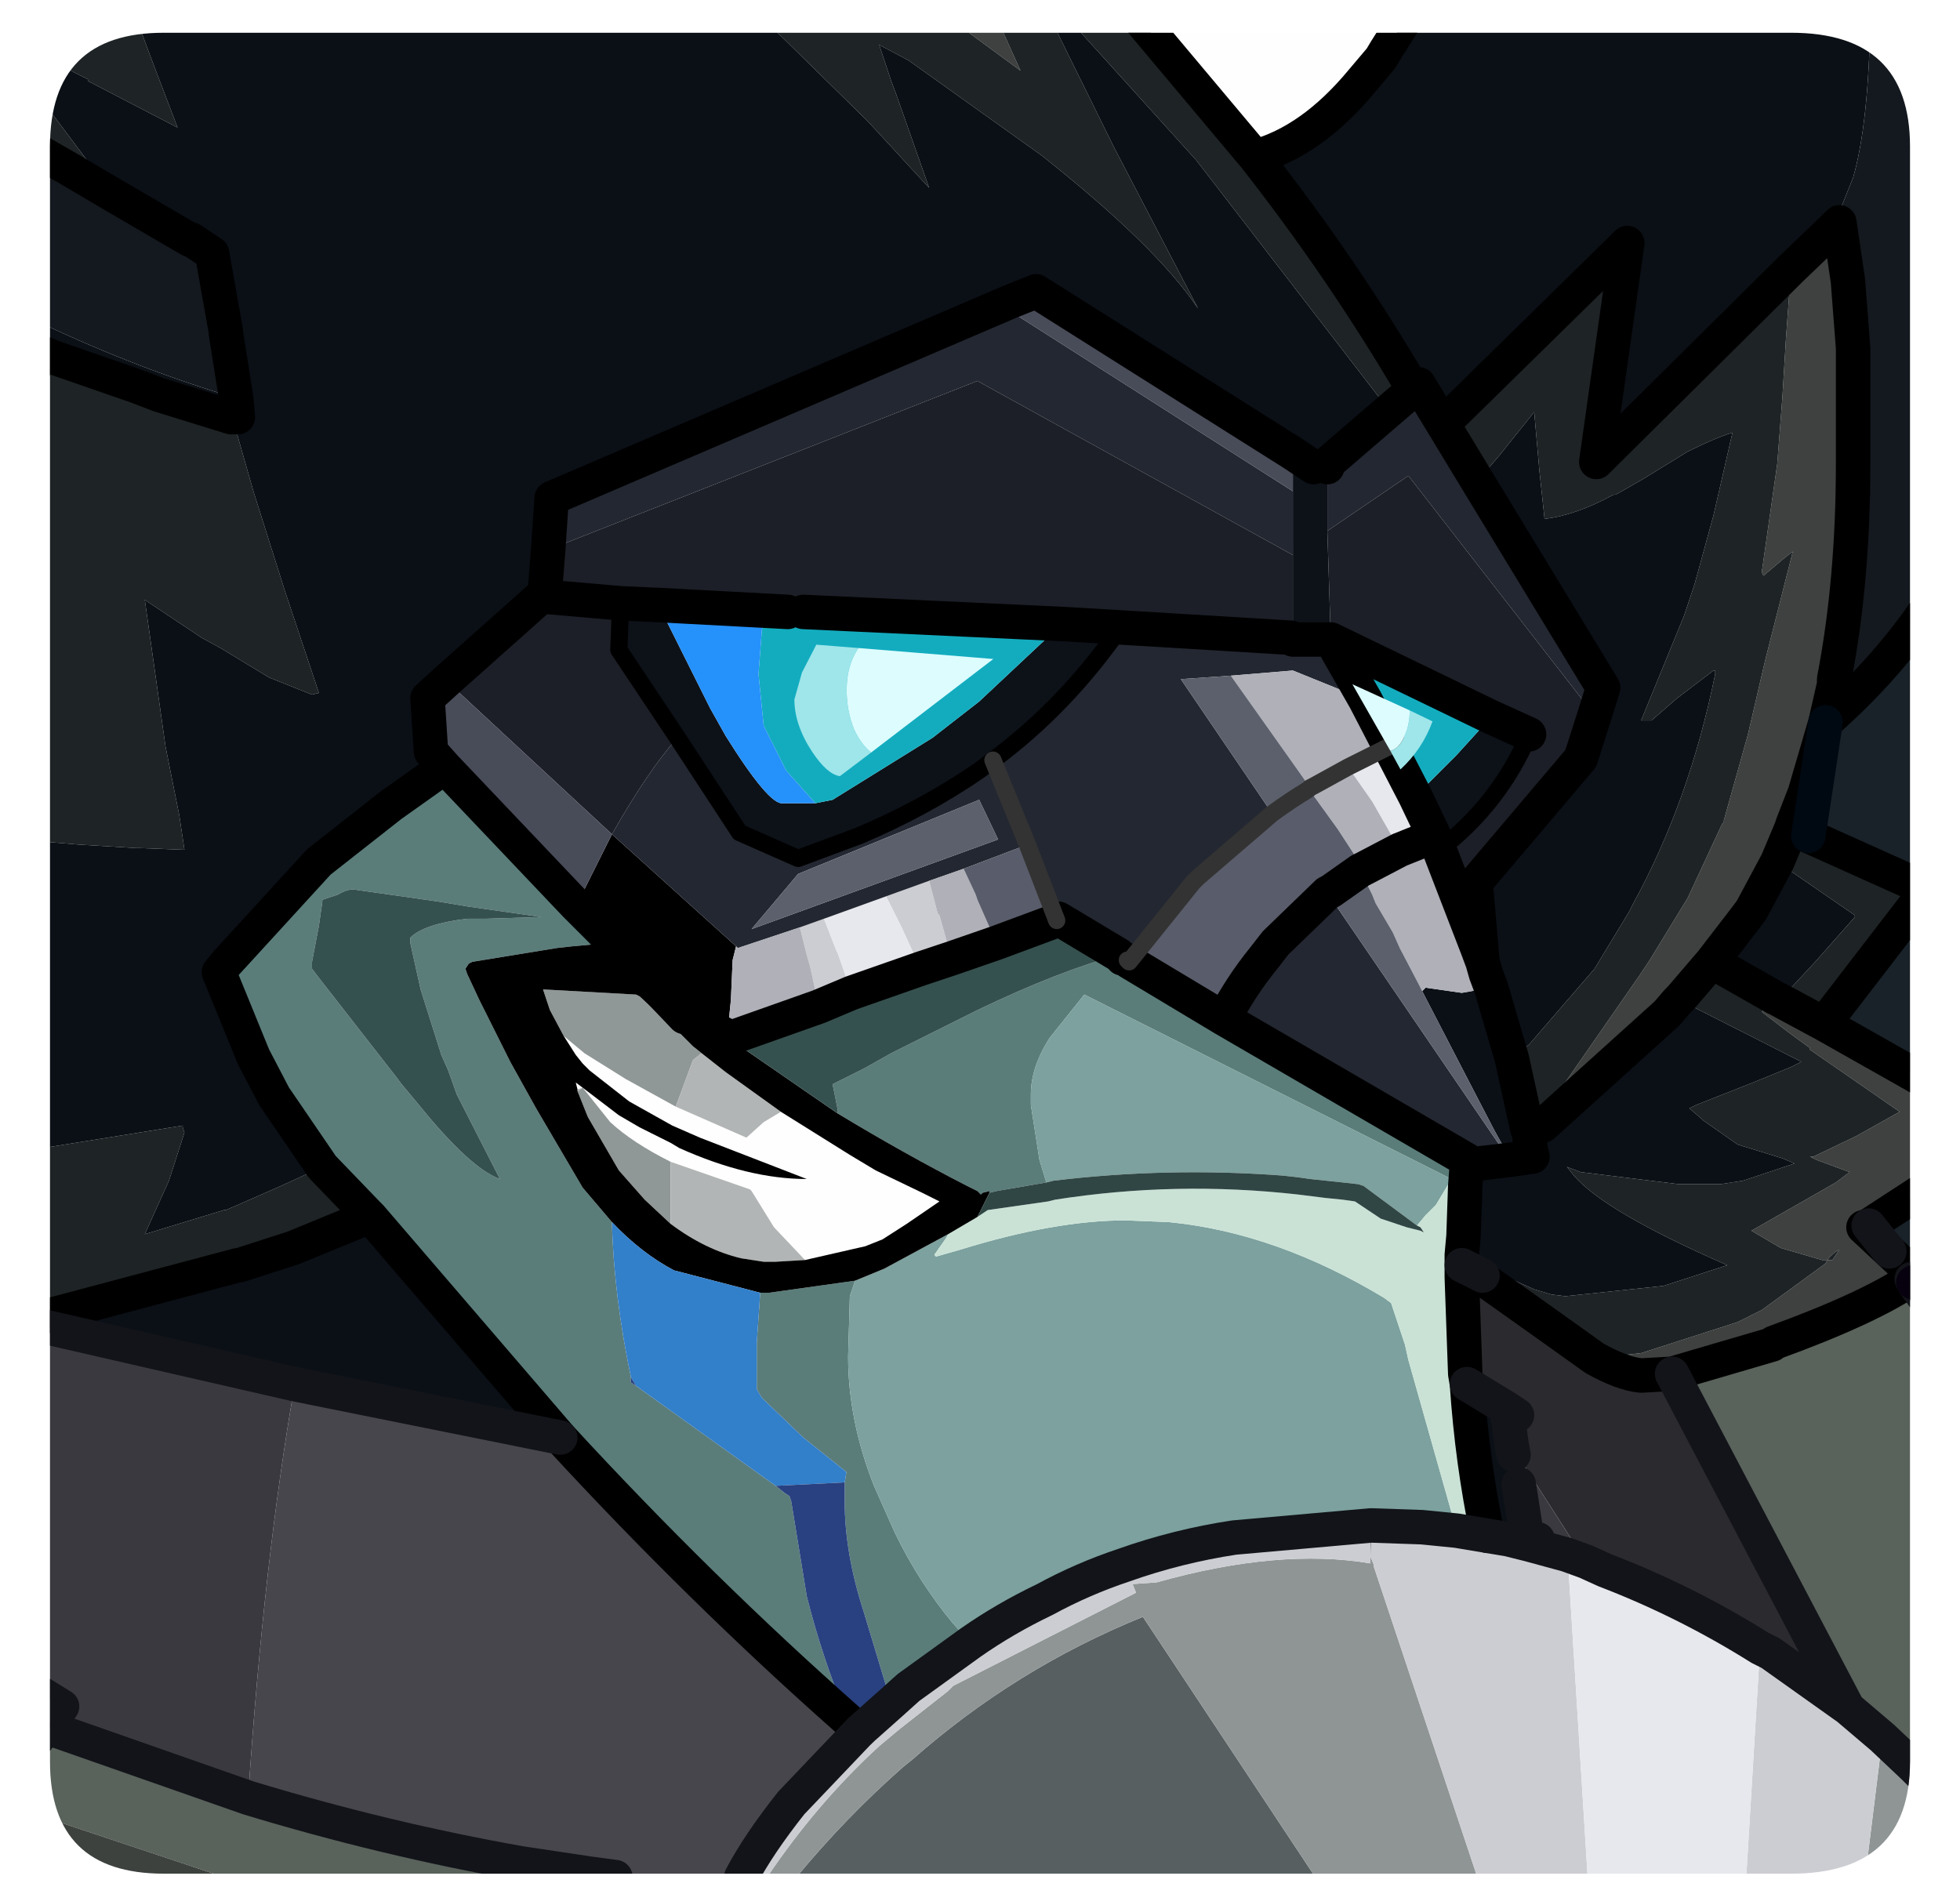 <?xml version="1.0" encoding="UTF-8" standalone="no"?>
<svg xmlns:ffdec="https://www.free-decompiler.com/flash" xmlns:xlink="http://www.w3.org/1999/xlink" ffdec:objectType="frame" height="54.95px" width="56.85px" xmlns="http://www.w3.org/2000/svg">
  <g transform="matrix(1.0, 0.0, 0.0, 1.0, 1.45, 0.95)">
    <clipPath id="clipPath0" transform="matrix(1.0, 0.0, 0.0, 1.0, 0.0, 0.0)">
      <path d="M50.5 0.0 Q53.95 0.0 53.95 3.3 L53.95 50.15 Q53.95 53.4 50.5 53.4 L3.3 53.4 Q0.0 53.4 0.0 50.15 L0.0 3.3 Q0.0 0.0 3.3 0.0 L50.5 0.0" fill="#000000" fill-rule="evenodd" stroke="none"/>
    </clipPath>
    <g clip-path="url(#clipPath0)">
      <use ffdec:characterId="2" height="54.95" transform="matrix(1.0, 0.0, 0.0, 1.0, -1.45, -0.95)" width="56.85" xlink:href="#shape1"/>
      <filter id="filter0">
        <feColorMatrix in="SourceGraphic" result="filterResult0" type="matrix" values="0 0 0 0 0.4,0 0 0 0 1.0,0 0 0 0 1.0,0 0 0 1 0"/>
        <feConvolveMatrix divisor="64.0" in="filterResult0" kernelMatrix="1 1 1 1 1 1 1 1 1 1 1 1 1 1 1 1 1 1 1 1 1 1 1 1 1 1 1 1 1 1 1 1 1 1 1 1 1 1 1 1 1 1 1 1 1 1 1 1 1 1 1 1 1 1 1 1 1 1 1 1 1 1 1 1" order="8 8" result="filterResult1"/>
        <feComposite in="SourceGraphic" in2="filterResult1" operator="over" result="filterResult2"/>
      </filter>
      <use ffdec:characterId="4" filter="url(#filter0)" height="7.8" transform="matrix(-0.489, 0.0, 0.0, 0.489, 40.1, 17.75)" width="37.85" xlink:href="#sprite0"/>
    </g>
    <use ffdec:characterId="5" height="53.4" transform="matrix(1.0, 0.0, 0.0, 1.0, 0.0, 0.0)" width="53.95" xlink:href="#shape3"/>
  </g>
  <defs>
    <g id="shape1" transform="matrix(1.0, 0.0, 0.0, 1.0, 1.45, 0.95)">
      <path d="M5.4 10.6 L5.45 11.15 5.25 11.15 3.15 10.5 2.5 10.25 0.05 9.4 -0.4 9.2 -0.7 11.4 -0.5 16.75 -0.95 16.6 -0.95 8.1 -0.2 8.45 Q2.55 9.75 5.4 10.6 M39.55 10.35 Q37.5 6.85 34.95 3.6 36.6 3.15 38.05 1.4 L38.6 0.75 38.75 0.5 39.35 -0.45 52.8 -0.45 Q52.75 2.65 52.3 4.2 L51.7 5.7 50.5 6.85 44.85 12.45 45.75 6.1 40.4 11.35 39.7 10.2 39.55 10.35" fill="#0b1016" fill-rule="evenodd" stroke="none"/>
      <path d="M54.9 37.4 L54.9 51.15 54.05 50.3 53.15 49.45 52.15 48.6 47.05 38.9 49.95 38.05 50.0 38.0 Q52.75 37.0 54.0 36.15 L54.05 36.25 54.8 37.3 54.9 37.4 M15.75 53.5 L5.05 53.5 -0.95 51.5 -0.95 50.25 -0.95 47.75 0.35 48.55 -0.1 49.15 5.75 51.2 Q9.7 52.4 13.65 53.1 L15.65 53.4 15.75 53.5 M53.35 35.35 L52.6 34.65 52.75 34.6 53.35 35.35 M-0.1 49.15 L-0.95 50.25 -0.1 49.15" fill="#59625b" fill-rule="evenodd" stroke="none"/>
      <path d="M36.7 53.5 L21.65 53.5 Q23.1 51.75 24.75 50.3 L25.0 50.1 Q28.0 47.45 31.7 45.95 L36.7 53.5 M42.6 42.1 L42.8 42.55 43.15 43.7 42.85 43.7 42.6 42.1" fill="#575f61" fill-rule="evenodd" stroke="none"/>
      <path d="M54.9 51.15 L54.9 53.5 52.65 53.5 53.15 49.45 54.05 50.3 54.9 51.15 M41.4 53.5 L36.7 53.5 31.7 45.95 Q28.0 47.45 25.0 50.1 L24.75 50.3 Q23.1 51.75 21.65 53.5 L20.8 53.5 Q22.25 51.35 24.05 49.7 L24.65 49.2 26.05 48.1 26.2 47.95 31.5 45.25 31.4 45.0 32.1 44.95 Q35.65 43.95 38.3 44.4 L38.3 44.2 38.4 44.45 38.4 44.5 41.4 53.5" fill="#909696" fill-rule="evenodd" stroke="none"/>
      <path d="M52.65 53.5 L49.2 53.5 49.6 46.85 49.9 47.0 52.15 48.6 53.15 49.45 52.65 53.5 M44.6 53.5 L41.4 53.5 38.4 44.5 38.4 44.45 38.3 44.2 38.35 43.3 39.8 43.35 40.8 43.45 41.7 43.6 42.3 43.7 42.9 43.85 44.0 44.15 44.55 44.35 45.1 44.6 44.05 44.65 44.6 53.5 M20.8 53.5 L20.05 53.5 Q20.55 52.55 21.5 51.35 L23.5 49.25 24.4 48.45 24.9 48.0 26.7 46.7 Q27.7 46.0 28.85 45.45 29.95 44.85 31.15 44.45 32.7 43.9 34.35 43.65 L38.3 43.3 38.3 44.2 38.3 44.4 Q35.65 43.95 32.1 44.95 L31.4 45.0 31.5 45.25 26.2 47.95 26.05 48.1 24.65 49.2 24.05 49.7 Q22.25 51.35 20.8 53.5 M25.5 24.6 L25.75 25.55 25.8 25.6 26.15 26.85 25.25 27.15 24.7 25.95 24.25 25.05 25.5 24.6 M21.75 25.95 L22.45 25.7 22.8 26.6 22.85 26.7 23.25 27.85 22.3 28.25 22.05 27.1 21.95 26.75 21.75 25.95" fill="#cdced3" fill-rule="evenodd" stroke="none"/>
      <path d="M49.2 53.5 L44.6 53.5 44.05 44.65 45.1 44.6 Q47.45 45.5 49.6 46.85 L49.2 53.5 M39.6 22.15 L40.15 23.3 39.15 23.7 38.35 22.3 37.65 21.3 38.85 20.7 39.6 22.15 M22.45 25.7 L24.25 25.05 24.7 25.95 25.25 27.15 23.25 27.85 22.85 26.7 22.8 26.6 22.45 25.7" fill="#e8e9ee" fill-rule="evenodd" stroke="none"/>
      <path d="M16.4 53.5 L15.75 53.5 15.65 53.4 16.4 53.5 M5.05 53.5 L-0.95 53.5 -0.95 51.5 5.05 53.5 M41.7 35.85 L41.55 36.05 40.95 35.75 40.95 35.45 41.7 35.85 M42.15 32.3 L42.25 32.6 42.1 32.35 42.15 32.3" fill="#3d423e" fill-rule="evenodd" stroke="none"/>
      <path d="M38.35 43.3 L38.3 44.2 38.3 43.3 38.35 43.3" fill="#7d8586" fill-rule="evenodd" stroke="none"/>
      <path d="M1.65 4.6 L4.05 6.0 4.1 6.0 4.55 6.3 4.7 6.4 5.1 8.65 5.1 8.7 5.4 10.6 Q2.55 9.75 -0.2 8.45 L-0.95 8.1 -0.95 3.05 -0.75 3.2 -0.15 3.55 0.55 3.95 1.65 4.6 M52.8 -0.45 L54.9 -0.45 54.9 16.0 Q53.55 18.2 51.5 20.0 L51.75 18.9 51.75 18.75 Q52.3 15.9 52.3 12.5 L52.3 11.85 52.3 9.15 52.15 7.2 51.9 5.5 51.7 5.7 52.3 4.2 Q52.75 2.65 52.8 -0.45" fill="#14191f" fill-rule="evenodd" stroke="none"/>
      <path d="M27.45 -0.45 L28.15 1.1 26.45 -0.15 26.2 -0.3 26.05 -0.45 27.45 -0.45 M23.15 -0.45 L23.15 -0.25 23.15 -0.15 23.0 -0.2 22.8 -0.45 23.15 -0.45 M51.7 5.7 L51.9 5.5 52.15 7.2 52.3 9.15 52.3 11.85 52.3 12.5 Q52.3 15.9 51.75 18.75 L51.75 18.9 51.5 20.0 50.9 22.05 50.55 22.95 50.5 23.1 50.1 24.05 49.35 25.45 49.2 25.65 48.2 26.95 47.3 28.0 47.25 28.05 47.2 28.1 46.9 28.45 43.3 31.7 43.15 31.6 46.1 27.35 46.4 26.9 47.5 25.1 48.5 22.95 48.55 22.9 48.55 22.85 49.25 20.35 49.75 18.2 50.55 15.05 50.35 15.2 49.7 15.75 49.65 15.65 50.1 12.5 50.25 10.55 50.35 8.9 50.5 6.85 51.7 5.7 M54.9 30.7 L54.9 33.2 52.75 34.6 52.6 34.65 53.35 35.35 54.1 36.05 54.0 36.15 Q52.75 37.0 50.0 38.0 L49.95 38.05 47.05 38.9 46.15 38.95 Q45.6 38.9 44.8 38.45 L46.15 38.3 48.95 37.4 49.65 37.05 51.5 35.7 51.55 35.6 51.7 35.6 51.9 35.3 Q51.7 35.4 51.55 35.6 L51.4 35.6 50.2 35.25 49.35 34.75 51.8 33.35 52.2 33.05 51.25 32.7 51.05 32.6 51.15 32.6 52.4 32.0 53.65 31.3 51.05 29.5 51.05 29.45 50.5 29.05 49.65 28.4 50.05 28.0 50.15 28.05 51.45 28.75 54.9 30.7" fill="#3e413f" fill-rule="evenodd" stroke="none"/>
      <path d="M2.5 -0.45 L2.55 -0.3 2.9 0.65 3.7 2.75 1.1 1.4 1.1 1.35 0.7 1.15 0.2 0.85 -0.35 0.5 -0.95 0.15 -0.95 -0.45 2.5 -0.45 M-0.95 0.6 L-0.7 1.1 -0.3 1.65 -0.2 1.95 -0.05 2.15 -0.05 2.2 1.0 3.6 1.65 4.4 1.65 4.6 0.55 3.95 -0.15 3.55 -0.75 3.2 -0.95 3.05 -0.95 0.6 M5.3 11.2 L5.9 13.3 6.8 16.15 7.8 19.15 7.6 19.2 6.35 18.7 4.95 17.85 4.4 17.55 2.75 16.45 3.35 20.7 3.75 22.7 3.9 23.7 2.6 23.65 2.5 23.65 0.85 23.55 -0.95 23.4 -0.95 16.6 -0.5 16.75 -0.7 11.4 -0.4 9.2 0.05 9.4 2.5 10.25 3.15 10.5 5.25 11.15 5.3 11.2 M20.7 -0.45 L22.8 -0.45 23.0 -0.2 23.15 -0.15 23.15 -0.25 23.15 -0.45 26.05 -0.45 26.2 -0.3 26.45 -0.15 28.15 1.1 27.45 -0.45 29.0 -0.45 30.85 3.3 33.3 8.0 Q32.1 6.2 28.75 3.55 L25.25 1.05 24.9 0.8 24.05 0.35 24.4 1.4 24.55 1.8 25.5 4.5 23.75 2.6 23.6 2.45 20.75 -0.35 20.7 -0.45 M29.5 -0.45 L31.55 -0.45 34.95 3.6 Q37.5 6.85 39.55 10.35 L38.8 10.9 33.25 3.7 29.5 -0.45 M-0.95 37.45 L-0.95 36.4 -0.6 35.3 -0.85 35.35 -0.95 35.4 -0.95 32.5 -0.5 32.4 3.85 31.7 3.85 31.75 3.9 31.9 3.45 33.3 2.75 34.85 5.05 34.15 5.1 34.15 5.45 34.0 6.7 33.45 7.9 32.9 9.2 34.25 9.0 34.45 7.05 35.25 5.5 35.75 5.45 35.75 -0.75 37.4 -0.95 37.45 M50.5 6.85 L50.35 8.9 50.25 10.55 50.1 12.5 49.65 15.65 49.7 15.75 50.35 15.2 50.55 15.05 49.75 18.2 49.25 20.35 48.55 22.85 48.55 22.9 48.5 22.95 47.5 25.1 46.4 26.9 46.1 27.35 43.15 31.6 43.3 31.7 42.85 31.8 42.4 29.75 42.9 29.35 44.8 27.15 45.8 25.5 45.9 25.3 Q47.55 22.3 48.3 18.6 L48.3 18.5 48.25 18.5 47.2 19.3 46.45 19.95 46.15 19.95 47.4 16.9 47.7 16.0 48.25 14.0 48.8 11.6 Q48.3 11.75 47.5 12.15 L46.2 12.95 45.5 13.35 45.4 13.4 45.35 13.4 Q44.25 14.0 43.35 14.1 L43.2 12.7 43.05 11.0 42.05 12.25 41.75 12.6 41.4 13.0 40.4 11.35 45.75 6.1 44.85 12.45 50.5 6.85 M47.25 28.05 L47.3 28.0 48.2 26.95 50.05 28.0 49.65 28.4 50.5 29.05 51.05 29.45 51.05 29.5 53.65 31.3 52.4 32.0 51.15 32.6 51.05 32.6 51.25 32.7 52.2 33.05 51.8 33.35 49.35 34.75 50.2 35.25 51.4 35.6 51.55 35.6 Q51.7 35.4 51.9 35.3 L51.7 35.6 51.55 35.6 51.5 35.7 49.65 37.05 48.95 37.4 46.15 38.3 44.8 38.45 43.4 37.45 41.5 36.1 41.55 36.05 41.7 35.85 43.05 36.45 43.55 36.6 43.95 36.65 46.8 36.35 48.65 35.75 Q45.1 34.2 44.2 33.15 L44.0 32.9 44.4 33.05 47.25 33.4 48.45 33.4 49.1 33.3 50.6 32.8 50.25 32.65 48.95 32.25 47.95 31.55 47.9 31.5 47.55 31.2 47.75 31.1 49.4 30.45 50.5 30.0 50.8 29.85 47.25 28.05 M50.1 24.05 L50.5 23.1 51.0 23.3 54.45 24.85 51.45 28.75 50.15 28.05 50.55 27.65 51.2 26.95 52.35 25.65 52.35 25.6 50.1 24.05" fill="#1e2325" fill-rule="evenodd" stroke="none"/>
      <path d="M-0.95 0.15 L-0.35 0.5 0.2 0.85 0.7 1.15 1.1 1.35 1.1 1.4 3.7 2.75 2.9 0.65 2.55 -0.3 2.5 -0.45 20.7 -0.45 20.75 -0.35 23.6 2.45 23.75 2.6 25.5 4.5 24.55 1.8 24.4 1.4 24.05 0.35 24.9 0.8 25.25 1.05 28.75 3.55 Q32.1 6.2 33.3 8.0 L30.85 3.3 29.0 -0.45 29.5 -0.45 33.25 3.7 38.8 10.9 38.85 10.95 37.05 12.5 36.05 12.2 28.6 7.5 27.85 7.8 14.55 13.5 14.45 15.0 14.35 16.25 14.25 16.35 11.5 18.8 10.95 19.3 11.05 20.85 11.45 21.3 9.9 22.4 7.8 24.05 5.1 27.0 4.9 27.25 5.9 29.7 6.5 30.85 7.9 32.9 6.7 33.45 5.45 34.0 5.1 34.15 5.05 34.15 2.75 34.85 3.45 33.3 3.9 31.9 3.85 31.75 3.85 31.7 -0.5 32.4 -0.95 32.5 -0.95 25.1 -0.95 23.4 0.85 23.55 2.5 23.65 2.6 23.65 3.9 23.7 3.75 22.7 3.35 20.7 2.75 16.45 4.4 17.55 4.95 17.85 6.35 18.7 7.6 19.2 7.8 19.15 6.8 16.15 5.9 13.3 5.3 11.2 5.45 11.15 5.4 10.6 5.1 8.7 5.1 8.65 4.7 6.4 4.55 6.3 4.1 6.0 4.05 6.0 1.65 4.6 1.65 4.4 1.0 3.6 -0.05 2.2 -0.05 2.15 -0.2 1.95 -0.3 1.65 -0.7 1.1 -0.95 0.6 -0.95 0.15 M-0.6 26.05 L-0.95 25.1 -0.6 26.05 M-0.95 36.4 L-0.95 35.4 -0.85 35.35 -0.6 35.3 -0.95 36.4 M43.3 31.7 L46.9 28.45 47.2 28.1 47.25 28.05 50.8 29.85 50.5 30.0 49.4 30.45 47.75 31.1 47.55 31.2 47.9 31.5 47.95 31.55 48.95 32.25 50.25 32.65 50.6 32.8 49.1 33.3 48.45 33.4 47.25 33.4 44.4 33.05 44.0 32.9 44.2 33.15 Q45.1 34.2 48.65 35.75 L46.8 36.35 43.95 36.65 43.55 36.6 43.05 36.45 41.7 35.85 40.95 35.45 41.0 34.9 41.05 33.45 41.1 32.8 41.1 32.75 41.45 32.8 42.3 32.7 42.25 32.6 42.15 32.3 41.9 31.85 41.25 30.6 39.8 27.8 39.9 27.7 40.95 27.85 41.8 27.7 42.4 29.75 42.85 31.8 43.3 31.7 M48.2 26.95 L49.2 25.65 49.35 25.45 50.1 24.05 52.35 25.6 52.35 25.65 51.2 26.95 50.55 27.65 50.15 28.05 50.05 28.0 48.2 26.95 M41.4 13.0 L41.75 12.6 42.05 12.25 43.05 11.0 43.2 12.7 43.35 14.1 Q44.25 14.0 45.35 13.4 L45.4 13.4 45.5 13.35 46.2 12.95 47.5 12.15 Q48.3 11.75 48.8 11.6 L48.25 14.0 47.7 16.0 47.4 16.9 46.15 19.95 46.45 19.95 47.2 19.3 48.25 18.5 48.3 18.5 48.3 18.6 Q47.55 22.3 45.9 25.3 L45.8 25.5 44.8 27.15 42.9 29.35 42.4 29.75 41.8 27.7 41.65 27.3 41.55 26.95 41.35 24.65 44.4 21.05 44.8 19.8 45.05 19.0 41.4 13.0 M42.85 31.8 L42.9 31.9 42.95 32.4 43.0 32.6 42.3 32.7 43.0 32.6 42.95 32.4 42.9 31.9 42.85 31.8 M41.35 39.35 L42.25 39.9 42.4 41.0 42.45 41.25 42.6 42.1 42.85 43.7 42.7 43.7 42.3 43.7 41.7 43.6 Q41.25 41.45 41.1 39.2 L41.35 39.35 M9.2 34.25 L9.3 34.35 14.8 40.75 7.1 39.2 -0.75 37.4 5.45 35.75 5.5 35.75 7.05 35.25 9.0 34.45 9.2 34.25" fill="#0b1017" fill-rule="evenodd" stroke="none"/>
      <path d="M51.5 20.0 Q53.55 18.2 54.9 16.0 L54.9 30.7 51.45 28.75 54.45 24.85 51.0 23.3 51.5 20.0 M54.9 33.2 L54.9 37.4 54.8 37.3 54.05 36.25 54.0 36.15 54.1 36.05 53.35 35.35 52.75 34.6 54.9 33.2 M54.8 37.3 L54.7 36.5 54.05 36.25 54.7 36.5 54.8 37.3" fill="#192229" fill-rule="evenodd" stroke="none"/>
      <path d="M50.5 23.1 L50.55 22.95 50.9 22.05 51.5 20.0 51.0 23.3 50.5 23.1" fill="#27f0e0" fill-rule="evenodd" stroke="none"/>
      <path d="M14.9 29.1 L15.5 29.6 16.7 30.35 18.15 31.15 20.2 32.05 20.7 31.6 21.2 31.3 23.2 32.55 23.95 33.0 25.3 33.65 25.8 33.9 24.85 34.55 24.15 35.0 23.65 35.2 21.9 35.6 21.0 34.65 20.35 33.6 20.3 33.55 18.0 32.75 Q16.9 32.2 16.25 31.6 L15.45 30.6 16.5 31.4 17.1 31.75 18.0 32.2 18.25 32.35 Q20.25 33.25 21.95 33.25 L18.85 32.05 18.05 31.7 16.8 31.0 15.65 30.1 15.45 29.9 15.25 29.65 14.9 29.1 M15.3 30.65 L15.25 30.45 15.45 30.6 15.3 30.65" fill="#ffffff" fill-rule="evenodd" stroke="none"/>
      <path d="M31.0 26.75 L31.1 26.85 31.25 26.9 31.3 26.95 34.05 28.6 41.1 32.7 41.1 32.75 41.1 32.8 41.05 33.45 40.65 33.25 30.0 27.9 29.0 29.15 Q28.45 30.0 28.45 30.8 L28.45 30.95 28.45 31.1 28.7 32.7 28.9 33.35 27.45 33.6 27.25 33.65 27.25 33.6 27.05 33.65 27.0 33.7 26.9 33.6 26.6 33.45 Q24.75 32.5 22.85 31.35 L22.85 31.25 22.7 30.5 23.6 30.05 24.4 29.6 24.5 29.55 26.9 28.35 Q29.3 27.2 31.0 26.75 M7.9 32.9 L6.5 30.85 5.9 29.7 4.9 27.25 5.1 27.0 7.8 24.05 9.9 22.4 11.45 21.3 15.25 25.3 16.3 26.35 16.25 26.4 15.15 26.5 14.7 26.55 12.25 26.95 12.15 27.0 12.05 27.15 12.1 27.3 12.45 28.05 13.35 29.85 14.1 31.2 15.45 33.5 16.3 34.5 Q16.35 36.6 16.85 39.0 L16.85 39.15 17.0 39.25 20.35 41.65 21.05 42.15 21.3 42.35 21.45 42.45 21.5 42.6 21.95 45.35 Q22.4 47.15 23.15 48.95 18.85 45.15 14.8 40.75 L9.3 34.35 9.2 34.25 7.9 32.9 M12.65 25.7 L14.25 25.65 12.15 25.35 11.25 25.2 8.8 24.85 Q8.6 24.85 8.35 25.0 L7.9 25.15 7.9 25.2 7.8 25.9 7.6 26.95 7.6 27.15 7.75 27.35 10.05 30.3 10.2 30.5 10.7 31.1 Q12.2 32.95 13.05 33.25 L11.8 30.8 11.55 30.1 11.35 29.65 10.75 27.75 10.45 26.4 10.45 26.25 Q10.85 25.85 12.1 25.7 L12.65 25.7 M23.35 36.2 L23.2 36.65 23.15 38.4 Q23.15 40.25 23.9 42.15 L24.5 43.5 Q25.2 44.95 26.2 46.15 L26.7 46.7 24.9 48.0 24.4 48.45 23.6 45.8 Q23.05 44.1 23.05 42.6 L23.05 42.05 23.1 41.75 21.85 40.75 20.65 39.6 20.5 39.35 20.5 39.15 20.5 38.0 20.6 36.55 20.85 36.55 23.35 36.2" fill="#5a7d7a" fill-rule="evenodd" stroke="none"/>
      <path d="M40.8 43.45 L39.8 43.35 38.35 43.3 38.3 43.3 34.35 43.65 Q32.7 43.9 31.15 44.45 29.95 44.85 28.85 45.45 27.7 46.0 26.7 46.7 L26.2 46.15 Q25.2 44.95 24.5 43.5 L23.9 42.15 Q23.15 40.25 23.15 38.4 L23.2 36.65 23.35 36.2 24.2 35.85 26.05 34.85 26.0 34.95 25.65 35.45 25.7 35.5 26.4 35.3 Q29.15 34.45 31.2 34.45 L32.45 34.5 Q35.55 34.8 38.7 36.7 L38.9 36.85 39.3 38.05 39.4 38.5 40.8 43.45 M39.65 34.6 L38.1 33.45 37.95 33.4 37.5 33.35 36.55 33.25 36.2 33.2 35.75 33.15 Q32.4 32.9 29.1 33.3 L28.9 33.35 28.7 32.7 28.45 31.1 28.45 30.95 28.45 30.8 Q28.45 30.0 29.0 29.15 L30.0 27.9 40.65 33.25 40.2 34.0 39.9 34.3 39.65 34.6" fill="#7ca29f" fill-rule="evenodd" stroke="none"/>
      <path d="M41.05 33.45 L41.0 34.9 40.95 35.45 40.95 35.75 40.95 35.8 40.95 36.1 41.05 38.9 41.1 39.2 Q41.25 41.45 41.7 43.6 L40.8 43.45 39.4 38.5 39.3 38.05 38.9 36.85 38.7 36.7 Q35.55 34.8 32.45 34.5 L31.2 34.45 Q29.15 34.45 26.4 35.3 L25.7 35.5 25.65 35.45 26.0 34.95 26.05 34.85 26.9 34.35 27.05 34.25 27.2 34.15 28.95 33.9 29.15 33.85 Q32.65 33.3 36.2 33.7 L37.0 33.8 37.5 33.85 37.85 33.9 38.6 34.4 39.05 34.55 39.2 34.6 39.35 34.65 39.55 34.7 39.75 34.75 39.85 34.8 39.75 34.65 39.65 34.6 39.9 34.3 40.2 34.0 40.65 33.25 41.05 33.45" fill="#cbe3d7" fill-rule="evenodd" stroke="none"/>
      <path d="M20.05 53.5 L16.4 53.5 15.65 53.4 13.65 53.1 Q9.7 52.4 5.75 51.2 L5.75 51.15 Q6.2 44.35 7.1 39.2 L14.8 40.75 Q18.85 45.15 23.15 48.95 L23.5 49.25 21.5 51.35 Q20.55 52.55 20.05 53.5" fill="#47464c" fill-rule="evenodd" stroke="none"/>
      <path d="M14.9 29.1 L14.5 28.35 14.3 27.75 17.0 27.9 17.1 27.95 18.25 29.0 18.3 29.05 18.65 29.4 18.9 29.6 18.65 29.8 18.15 31.15 16.7 30.35 15.5 29.6 14.9 29.1 M18.0 34.55 L17.25 33.85 16.5 33.0 15.6 31.45 15.3 30.7 15.45 30.6 16.25 31.6 Q16.9 32.2 18.0 32.75 L18.0 33.05 18.0 34.55" fill="#919898" fill-rule="evenodd" stroke="none"/>
      <path d="M18.15 31.15 L18.65 29.8 18.9 29.6 19.6 30.15 21.2 31.3 20.7 31.6 20.2 32.05 18.15 31.15 M21.9 35.6 L21.05 35.65 20.7 35.65 20.05 35.55 Q19.0 35.3 18.0 34.55 L18.0 33.05 18.0 32.75 20.3 33.55 20.35 33.6 21.0 34.65 21.9 35.6 M15.3 30.7 L15.3 30.65 15.45 30.6 15.3 30.7" fill="#b3b6b6" fill-rule="evenodd" stroke="none"/>
      <path d="M19.7 28.55 L19.9 29.1 19.75 29.15 19.7 29.2 19.65 29.15 19.45 29.0 19.65 29.1 19.7 28.55 M19.65 29.1 L19.75 29.15 19.65 29.1" fill="url(#gradient0)" fill-rule="evenodd" stroke="none"/>
      <path d="M16.3 34.5 L15.45 33.5 14.1 31.2 13.35 29.85 12.45 28.05 12.1 27.3 12.05 27.15 12.15 27.0 12.25 26.95 14.7 26.55 15.15 26.5 16.25 26.4 16.35 26.4 16.3 26.35 15.25 25.3 15.45 24.95 15.85 24.15 16.3 23.25 19.9 26.5 19.8 26.9 19.75 28.05 19.7 28.55 19.65 29.1 19.45 29.0 19.65 29.15 19.7 29.2 19.8 29.3 19.95 29.35 22.85 31.35 Q24.75 32.5 26.6 33.45 L26.9 33.6 27.0 33.7 27.05 33.65 27.25 33.6 27.25 33.65 26.9 34.35 26.05 34.85 24.2 35.85 23.35 36.2 20.85 36.55 20.6 36.55 18.1 35.9 Q17.15 35.4 16.3 34.5 M18.9 29.6 L18.65 29.4 18.3 29.05 18.25 29.0 17.1 27.95 17.0 27.9 14.3 27.75 14.5 28.35 14.9 29.1 15.25 29.65 15.45 29.9 15.65 30.1 16.8 31.0 18.05 31.7 18.85 32.05 21.95 33.25 Q20.25 33.25 18.25 32.35 L18.0 32.2 17.1 31.75 16.5 31.4 15.45 30.6 15.25 30.45 15.3 30.65 15.3 30.7 15.6 31.45 16.5 33.0 17.25 33.85 18.0 34.55 Q19.0 35.3 20.05 35.55 L20.7 35.65 21.05 35.65 21.9 35.6 23.65 35.2 24.15 35.0 24.85 34.55 25.8 33.9 25.3 33.65 23.95 33.0 23.2 32.55 21.2 31.3 19.6 30.15 18.9 29.6 M16.35 26.4 L18.4 28.55 16.35 26.4" fill="#000000" fill-rule="evenodd" stroke="none"/>
      <path d="M44.8 38.45 Q45.6 38.9 46.15 38.95 L47.05 38.9 52.15 48.6 49.9 47.0 49.6 46.85 Q47.45 45.5 45.1 44.6 L44.55 44.35 42.85 41.7 42.4 41.0 42.25 39.9 41.35 39.35 41.05 38.9 40.95 36.1 40.95 35.8 40.95 35.75 41.55 36.05 41.5 36.1 43.4 37.45 44.8 38.45 M41.5 36.1 L40.95 35.8 41.5 36.1 M42.55 40.1 L42.25 39.9 42.55 40.1" fill="#2b2a2e" fill-rule="evenodd" stroke="none"/>
      <path d="M-0.95 47.75 L-0.95 37.45 -0.75 37.4 7.1 39.2 Q6.2 44.35 5.75 51.15 L5.75 51.2 -0.1 49.15 0.35 48.55 -0.95 47.75 M41.1 39.2 L41.05 38.9 41.35 39.35 41.1 39.2 M43.15 43.7 L42.8 42.55 42.6 42.1 42.45 41.25 42.4 41.0 42.85 41.7 44.55 44.35 44.0 44.15 42.9 43.85 42.3 43.7 42.7 43.7 42.85 43.7 43.15 43.7 M42.85 43.7 L42.9 43.85 42.85 43.7" fill="#3a393f" fill-rule="evenodd" stroke="none"/>
      <path d="M37.15 17.6 L38.15 19.35 36.05 18.5 34.25 18.65 32.8 18.75 35.45 22.65 33.3 24.5 33.15 24.65 31.3 26.95 31.25 26.9 31.1 26.85 31.0 26.75 29.25 25.7 29.2 25.75 28.35 23.55 27.35 21.1 28.35 23.55 26.5 24.25 25.5 24.6 24.25 25.05 22.45 25.7 21.75 25.95 19.95 26.55 19.9 26.5 16.3 23.25 Q17.35 21.4 18.2 20.45 L20.0 23.2 21.7 23.95 23.45 23.3 Q25.35 22.5 26.95 21.4 L27.35 21.1 Q29.45 19.55 31.05 17.25 L36.0 17.55 36.05 17.6 37.15 17.6 M44.8 19.8 L39.4 12.85 37.05 14.45 37.05 13.8 37.05 12.65 37.05 12.6 37.05 12.5 38.85 10.95 39.55 10.35 39.7 10.2 40.4 11.35 41.4 13.0 45.05 19.0 44.8 19.8 M42.25 32.6 L42.3 32.7 41.45 32.8 41.1 32.75 41.1 32.7 34.05 28.6 Q34.55 27.65 35.2 26.85 L35.55 26.4 37.05 24.95 42.1 32.35 42.25 32.6 M27.85 7.8 L28.05 8.2 36.05 13.3 36.05 15.15 26.9 10.1 14.45 15.0 14.55 13.5 27.85 7.8 M26.95 22.25 L21.7 24.4 20.35 26.0 27.5 23.4 26.95 22.25" fill="#232731" fill-rule="evenodd" stroke="none"/>
      <path d="M40.3 23.7 Q42.05 22.35 42.9 20.35 L41.8 19.85 37.15 17.6 37.05 14.45 39.4 12.85 44.8 19.8 44.4 21.05 41.35 24.65 41.55 26.95 41.4 26.55 40.3 23.7 M36.05 17.6 L36.0 17.55 31.05 17.25 29.35 17.15 21.85 16.8 21.4 16.8 17.65 16.6 16.55 16.55 16.5 17.9 18.2 20.45 Q17.35 21.4 16.3 23.25 L11.5 18.8 14.25 16.35 14.35 16.25 14.45 15.0 26.9 10.1 36.05 15.15 36.05 17.6 M14.25 16.35 L16.55 16.55 14.25 16.35" fill="#1c1f27" fill-rule="evenodd" stroke="none"/>
      <path d="M39.6 22.15 L40.7 21.05 40.8 20.95 41.8 19.85 42.9 20.35 Q42.05 22.35 40.3 23.7 L40.2 23.45 40.15 23.3 39.6 22.15 M37.05 14.45 L37.15 17.6 36.05 17.6 36.05 15.15 36.05 13.3 36.05 12.2 36.65 12.6 37.05 12.6 37.05 12.65 37.05 13.8 37.05 14.45 M31.05 17.25 Q29.45 19.55 27.35 21.1 L26.95 21.4 Q25.35 22.5 23.45 23.3 L21.7 23.95 20.0 23.2 18.2 20.45 16.5 17.9 16.55 16.55 17.65 16.6 19.15 19.6 19.6 20.4 Q20.85 22.4 21.25 22.35 L21.8 22.35 22.2 22.35 22.7 22.25 25.6 20.45 26.95 19.4 29.35 17.15 31.05 17.25" fill="#0d1219" fill-rule="evenodd" stroke="none"/>
      <path d="M41.8 19.85 L40.8 20.95 40.7 21.05 39.6 22.15 38.85 20.7 38.15 19.35 37.15 17.6 41.8 19.85 M22.2 22.35 L21.35 21.4 20.7 20.1 20.55 18.6 20.65 17.3 Q20.75 17.0 21.4 16.8 L21.85 16.8 29.35 17.15 26.95 19.4 25.6 20.45 22.7 22.25 22.2 22.35" fill="#13adc0" fill-rule="evenodd" stroke="none"/>
      <path d="M40.15 23.3 L40.2 23.45 40.3 23.7 41.4 26.55 41.55 26.95 41.65 27.3 41.8 27.7 40.95 27.85 39.9 27.7 39.8 27.8 39.7 27.6 39.15 26.55 38.95 26.1 38.45 25.25 38.35 25.0 38.0 24.3 38.1 24.25 37.35 23.1 36.7 22.2 36.5 21.95 36.55 21.9 36.65 21.85 37.65 21.3 36.65 21.85 36.55 21.9 36.2 21.4 34.25 18.65 36.05 18.5 38.15 19.35 38.85 20.7 37.65 21.3 38.35 22.3 39.15 23.7 40.15 23.3 M25.5 24.6 L26.5 24.25 26.85 25.0 26.9 25.15 27.45 26.4 26.15 26.85 25.8 25.6 25.75 25.55 25.5 24.6 M39.15 23.7 L38.1 24.25 39.15 23.7 M19.9 26.5 L19.95 26.55 21.75 25.95 21.95 26.75 22.05 27.1 22.3 28.25 19.9 29.1 19.7 28.55 19.75 28.05 19.8 26.9 19.9 26.5" fill="#b0b1b9" fill-rule="evenodd" stroke="none"/>
      <path d="M35.45 22.65 L32.8 18.75 34.25 18.65 36.2 21.4 36.55 21.9 36.5 21.95 Q36.0 22.25 35.45 22.65 M39.8 27.8 L41.25 30.6 41.9 31.85 42.15 32.3 42.1 32.35 37.05 24.95 37.15 24.9 38.0 24.3 38.35 25.0 38.45 25.25 38.95 26.1 39.15 26.55 39.7 27.6 39.8 27.8 M26.95 22.25 L27.5 23.4 20.35 26.0 21.7 24.4 26.95 22.25" fill="#5b606c" fill-rule="evenodd" stroke="none"/>
      <path d="M36.05 13.3 L28.05 8.2 27.85 7.8 28.6 7.5 36.05 12.2 36.05 13.3 M15.25 25.3 L11.45 21.3 11.05 20.85 10.95 19.3 11.5 18.8 16.3 23.25 15.85 24.15 15.45 24.95 15.25 25.3" fill="#484b58" fill-rule="evenodd" stroke="none"/>
      <path d="M21.4 16.8 Q20.75 17.0 20.65 17.3 L20.55 18.6 20.7 20.1 21.35 21.4 22.2 22.35 21.8 22.35 21.25 22.35 Q20.85 22.4 19.6 20.4 L19.15 19.6 17.65 16.6 21.4 16.8" fill="#2592fb" fill-rule="evenodd" stroke="none"/>
      <path d="M28.35 23.55 L29.2 25.75 27.45 26.4 26.9 25.15 26.85 25.0 26.5 24.25 28.35 23.55 M31.3 26.95 L33.15 24.65 33.3 24.5 35.45 22.65 Q36.0 22.25 36.5 21.95 L36.7 22.2 37.35 23.1 38.1 24.25 38.0 24.3 37.15 24.9 37.05 24.95 35.55 26.4 35.2 26.85 Q34.55 27.65 34.05 28.6 L31.3 26.95" fill="#595c6a" fill-rule="evenodd" stroke="none"/>
      <path d="M29.2 25.75 L29.25 25.7 31.0 26.75 Q29.3 27.2 26.9 28.35 L24.5 29.55 24.4 29.6 23.6 30.05 22.7 30.5 22.85 31.25 22.85 31.35 19.95 29.35 19.8 29.3 19.7 29.2 19.75 29.15 19.9 29.1 22.3 28.25 23.25 27.85 25.25 27.15 26.15 26.85 27.45 26.4 29.2 25.75 M12.65 25.7 L12.1 25.7 Q10.85 25.85 10.45 26.25 L10.45 26.4 10.75 27.75 11.35 29.65 11.55 30.1 11.8 30.8 13.05 33.25 Q12.2 32.95 10.7 31.1 L10.2 30.5 10.05 30.3 7.75 27.35 7.6 27.15 7.6 26.95 7.8 25.9 7.9 25.2 7.9 25.15 8.35 25.0 Q8.6 24.85 8.8 24.85 L11.25 25.2 12.15 25.35 14.25 25.65 12.65 25.7" fill="#35514f" fill-rule="evenodd" stroke="none"/>
      <path d="M21.05 42.15 L20.35 41.65 17.0 39.25 16.85 39.0 Q16.35 36.6 16.3 34.5 17.15 35.4 18.1 35.9 L20.6 36.55 20.5 38.0 20.5 39.15 20.5 39.35 20.65 39.6 21.85 40.75 23.1 41.75 23.05 42.05 21.05 42.15" fill="#327fcb" fill-rule="evenodd" stroke="none"/>
      <path d="M23.15 48.95 Q22.4 47.15 21.95 45.35 L21.5 42.6 21.45 42.45 21.3 42.35 21.05 42.15 23.05 42.05 23.05 42.6 Q23.05 44.1 23.6 45.8 L24.4 48.45 23.5 49.25 23.15 48.95 M17.0 39.25 L16.85 39.15 16.85 39.0 17.0 39.25" fill="#294181" fill-rule="evenodd" stroke="none"/>
      <path d="M28.9 33.35 L29.1 33.3 Q32.4 32.9 35.75 33.15 L36.2 33.2 36.55 33.25 37.5 33.35 37.95 33.4 38.1 33.45 39.65 34.6 39.75 34.65 39.85 34.8 39.75 34.75 39.55 34.7 39.35 34.65 39.2 34.6 39.05 34.55 38.6 34.4 37.85 33.9 37.5 33.85 37.0 33.8 36.2 33.7 Q32.65 33.3 29.15 33.85 L28.95 33.9 27.2 34.15 27.05 34.25 26.9 34.35 27.25 33.65 27.45 33.6 28.9 33.35" fill="#304644" fill-rule="evenodd" stroke="none"/>
      <path d="M1.65 4.6 L4.05 6.0 4.1 6.0 4.55 6.3 4.7 6.4 5.1 8.65 5.1 8.7 5.4 10.6 5.45 11.15 5.25 11.15 3.15 10.5 2.5 10.25 0.05 9.4 -0.4 9.2 -0.7 11.4 -0.5 16.75 -0.95 16.6 M-0.95 25.1 L-0.6 26.05 M39.55 10.35 Q37.5 6.85 34.95 3.6 L31.55 -0.45 M51.7 5.7 L51.9 5.5 52.15 7.2 52.3 9.15 52.3 11.85 52.3 12.5 Q52.3 15.9 51.75 18.75 L51.75 18.9 51.5 20.0 Q53.55 18.2 54.9 16.0 M39.35 -0.45 L38.75 0.5 38.6 0.75 38.05 1.4 Q36.6 3.15 34.95 3.6 M43.3 31.7 L46.9 28.45 47.2 28.1 M47.25 28.05 L47.3 28.0 48.2 26.95 49.2 25.65 49.35 25.45 50.1 24.05 50.5 23.1 50.55 22.95 50.9 22.05 51.5 20.0 M51.0 23.3 L54.45 24.85 51.45 28.75 54.9 30.7 M42.4 29.75 L42.85 31.8 42.9 31.9 42.95 32.4 43.0 32.6 42.3 32.7 41.45 32.8 M39.6 22.15 L40.15 23.3 40.2 23.45 40.3 23.7 41.4 26.55 41.55 26.95 41.35 24.65 44.4 21.05 44.8 19.8 45.05 19.0 41.4 13.0 40.4 11.35 39.7 10.2 39.55 10.35 38.85 10.95 37.05 12.5 37.05 12.6 M42.9 20.35 L41.8 19.85 37.15 17.6 38.15 19.35 38.85 20.7 39.6 22.15 M37.15 17.6 L36.05 17.6 36.0 17.55 31.05 17.25 29.35 17.15 21.85 16.8 M29.2 25.75 L29.25 25.7 31.0 26.75 M31.1 26.85 L31.25 26.9 M51.0 23.3 L50.5 23.1 M50.5 6.85 L51.7 5.7 M40.4 11.35 L45.75 6.1 44.85 12.45 50.5 6.85 M44.8 38.45 Q45.6 38.9 46.15 38.95 L47.05 38.9 49.95 38.05 50.0 38.0 Q52.75 37.0 54.0 36.15 L54.1 36.05 53.35 35.35 52.6 34.65 52.75 34.6 54.9 33.2 M50.15 28.05 L51.45 28.75 M41.5 36.1 L43.4 37.45 44.8 38.45 M48.2 26.95 L50.05 28.0 M41.8 27.7 L41.65 27.3 41.55 26.95 M42.4 29.75 L41.8 27.7 M41.1 32.75 L41.1 32.8 41.05 33.45 41.0 34.9 40.95 35.45 40.95 35.75 40.95 35.8 41.5 36.1 M34.05 28.6 L41.1 32.7 41.1 32.75 M37.05 24.95 L35.55 26.4 35.2 26.85 Q34.55 27.65 34.05 28.6 L31.3 26.95 M41.05 38.9 L40.95 36.1 40.95 35.8 M41.1 39.2 L41.05 38.9 M41.7 43.6 Q41.25 41.45 41.1 39.2 M36.05 12.2 L28.6 7.5 27.85 7.8 14.55 13.5 14.45 15.0 14.35 16.25 14.25 16.35 11.5 18.8 10.95 19.3 11.05 20.85 11.45 21.3 9.9 22.4 7.8 24.05 5.1 27.0 4.9 27.25 5.9 29.7 6.5 30.85 7.9 32.9 9.2 34.25 9.3 34.35 14.8 40.75 Q18.85 45.15 23.15 48.95 L23.5 49.25 M21.4 16.8 L17.65 16.6 16.55 16.55 14.25 16.35 M26.15 26.85 L27.45 26.4 29.2 25.75 M36.65 12.6 L36.05 12.2 M38.1 24.25 L39.15 23.7 40.15 23.3 M38.0 24.3 L38.1 24.25 M-0.95 3.05 L-0.75 3.2 -0.15 3.55 0.55 3.95 1.65 4.6 M16.3 26.35 L15.25 25.3 11.45 21.3 M19.9 29.1 L22.3 28.25 23.25 27.85 25.25 27.15 26.15 26.85 M16.35 26.4 L16.3 26.35 M19.75 29.15 L19.65 29.1 19.45 29.0 M19.75 29.15 L19.9 29.1 M18.4 28.55 L16.35 26.4 M-0.75 37.4 L5.45 35.75 5.5 35.75 7.05 35.25 9.0 34.45 M38.0 24.3 L37.15 24.9 37.05 24.95 M-0.95 35.4 L-0.85 35.35 -0.6 35.3 -0.95 36.4 M-0.95 37.45 L-0.75 37.4" fill="none" stroke="#000000" stroke-linecap="round" stroke-linejoin="round" stroke-width="1.0"/>
      <path d="M54.9 37.4 L54.8 37.3 54.05 36.25 54.0 36.15 M53.35 35.35 L52.75 34.6 M41.55 36.05 L40.95 35.75 M41.35 39.35 L42.25 39.9 42.55 40.1 M41.1 39.2 L41.35 39.35 M42.6 42.1 L42.85 43.7 43.15 43.7 M42.4 41.0 L42.45 41.25 M44.55 44.35 L45.1 44.6 Q47.45 45.5 49.6 46.85 L49.9 47.0 52.15 48.6 47.05 38.9 M42.25 39.9 L42.4 41.0 M42.9 43.85 L44.0 44.15 44.55 44.35 M42.3 43.7 L42.9 43.85 42.85 43.7 42.7 43.7 42.3 43.7 41.7 43.6 40.8 43.45 39.8 43.35 38.35 43.3 38.3 43.3 34.35 43.65 Q32.7 43.9 31.15 44.45 29.95 44.85 28.85 45.45 27.7 46.0 26.7 46.7 L24.9 48.0 24.4 48.45 23.5 49.25 21.5 51.35 Q20.55 52.55 20.05 53.5 M52.15 48.6 L53.15 49.45 54.05 50.3 54.9 51.15 M14.8 40.75 L7.1 39.2 -0.75 37.4 M5.75 51.2 Q9.7 52.4 13.65 53.1 L15.65 53.4 16.4 53.5 M-0.95 50.25 L-0.1 49.15 0.35 48.55 -0.95 47.75 M-0.1 49.15 L5.75 51.2" fill="none" stroke="#121419" stroke-linecap="round" stroke-linejoin="round" stroke-width="1.0"/>
      <path d="M54.05 36.25 L54.7 36.5 54.8 37.3" fill="none" stroke="#07000e" stroke-linecap="round" stroke-linejoin="round" stroke-width="1.0"/>
      <path d="M51.5 20.0 L51.0 23.3" fill="none" stroke="#000811" stroke-linecap="round" stroke-linejoin="round" stroke-width="1.0"/>
      <path d="M40.3 23.7 Q42.05 22.35 42.9 20.35 M31.05 17.25 Q29.45 19.55 27.35 21.1 L26.95 21.4 Q25.35 22.5 23.45 23.3 L21.7 23.95 20.0 23.2 18.2 20.45 16.5 17.9 16.55 16.55" fill="none" stroke="#000000" stroke-linecap="round" stroke-linejoin="round" stroke-width="0.5"/>
      <path d="M27.35 21.1 L28.35 23.55 29.2 25.75 M31.25 26.9 L31.3 26.95 33.15 24.65 33.3 24.5 35.45 22.65 Q36.0 22.25 36.5 21.95 L36.55 21.9 36.65 21.85 37.65 21.3 38.85 20.7" fill="none" stroke="#333333" stroke-linecap="round" stroke-linejoin="round" stroke-width="0.5"/>
    </g>
    <linearGradient gradientTransform="matrix(-3.0E-4, 0.068, 0.489, 0.002, -171.45, 145.8)" gradientUnits="userSpaceOnUse" id="gradient0" spreadMethod="pad" x1="-819.2" x2="819.2">
      <stop offset="0.0" stop-color="#120e1d"/>
      <stop offset="1.0" stop-color="#30193c"/>
    </linearGradient>
    <g id="sprite0" transform="matrix(1.0, 0.0, 0.0, 1.0, 0.0, 0.0)">
      <use ffdec:characterId="3" height="7.8" transform="matrix(1.0, 0.0, 0.0, 1.0, 0.0, 0.0)" width="37.85" xlink:href="#shape2"/>
    </g>
    <g id="shape2" transform="matrix(1.0, 0.0, 0.0, 1.0, 0.0, 0.0)">
      <path d="M34.05 0.2 L36.55 0.0 36.6 0.1 37.4 1.65 37.85 3.25 Q37.85 4.75 36.8 6.35 35.9 7.7 35.15 7.8 L33.3 6.4 Q33.9 5.9 34.3 5.05 34.75 3.95 34.75 2.7 34.75 1.2 34.05 0.2 M1.35 3.9 Q1.35 4.75 1.65 5.4 1.95 6.15 2.5 6.3 L1.9 7.4 Q0.6 6.2 0.0 4.55 L1.35 3.9" fill="#9fe7eb" fill-rule="evenodd" stroke="none"/>
      <path d="M33.3 6.4 L26.05 0.85 34.05 0.2 Q34.75 1.2 34.75 2.7 34.75 3.95 34.3 5.05 33.9 5.9 33.3 6.4 M2.5 6.3 Q1.95 6.15 1.65 5.4 1.35 4.75 1.35 3.9 L4.75 2.35 2.5 6.3" fill="#defdff" fill-rule="evenodd" stroke="none"/>
    </g>
    <g id="shape3" transform="matrix(1.0, 0.0, 0.0, 1.0, 0.0, 0.0)">
      <path d="M50.5 0.0 Q53.95 0.0 53.95 3.3 L53.95 50.15 Q53.95 53.4 50.5 53.4 L3.3 53.4 Q0.0 53.4 0.0 50.15 L0.0 3.3 Q0.0 0.0 3.3 0.0 L50.5 0.0" fill="#000000" fill-opacity="0.004" fill-rule="evenodd" stroke="none"/>
    </g>
  </defs>
</svg>
